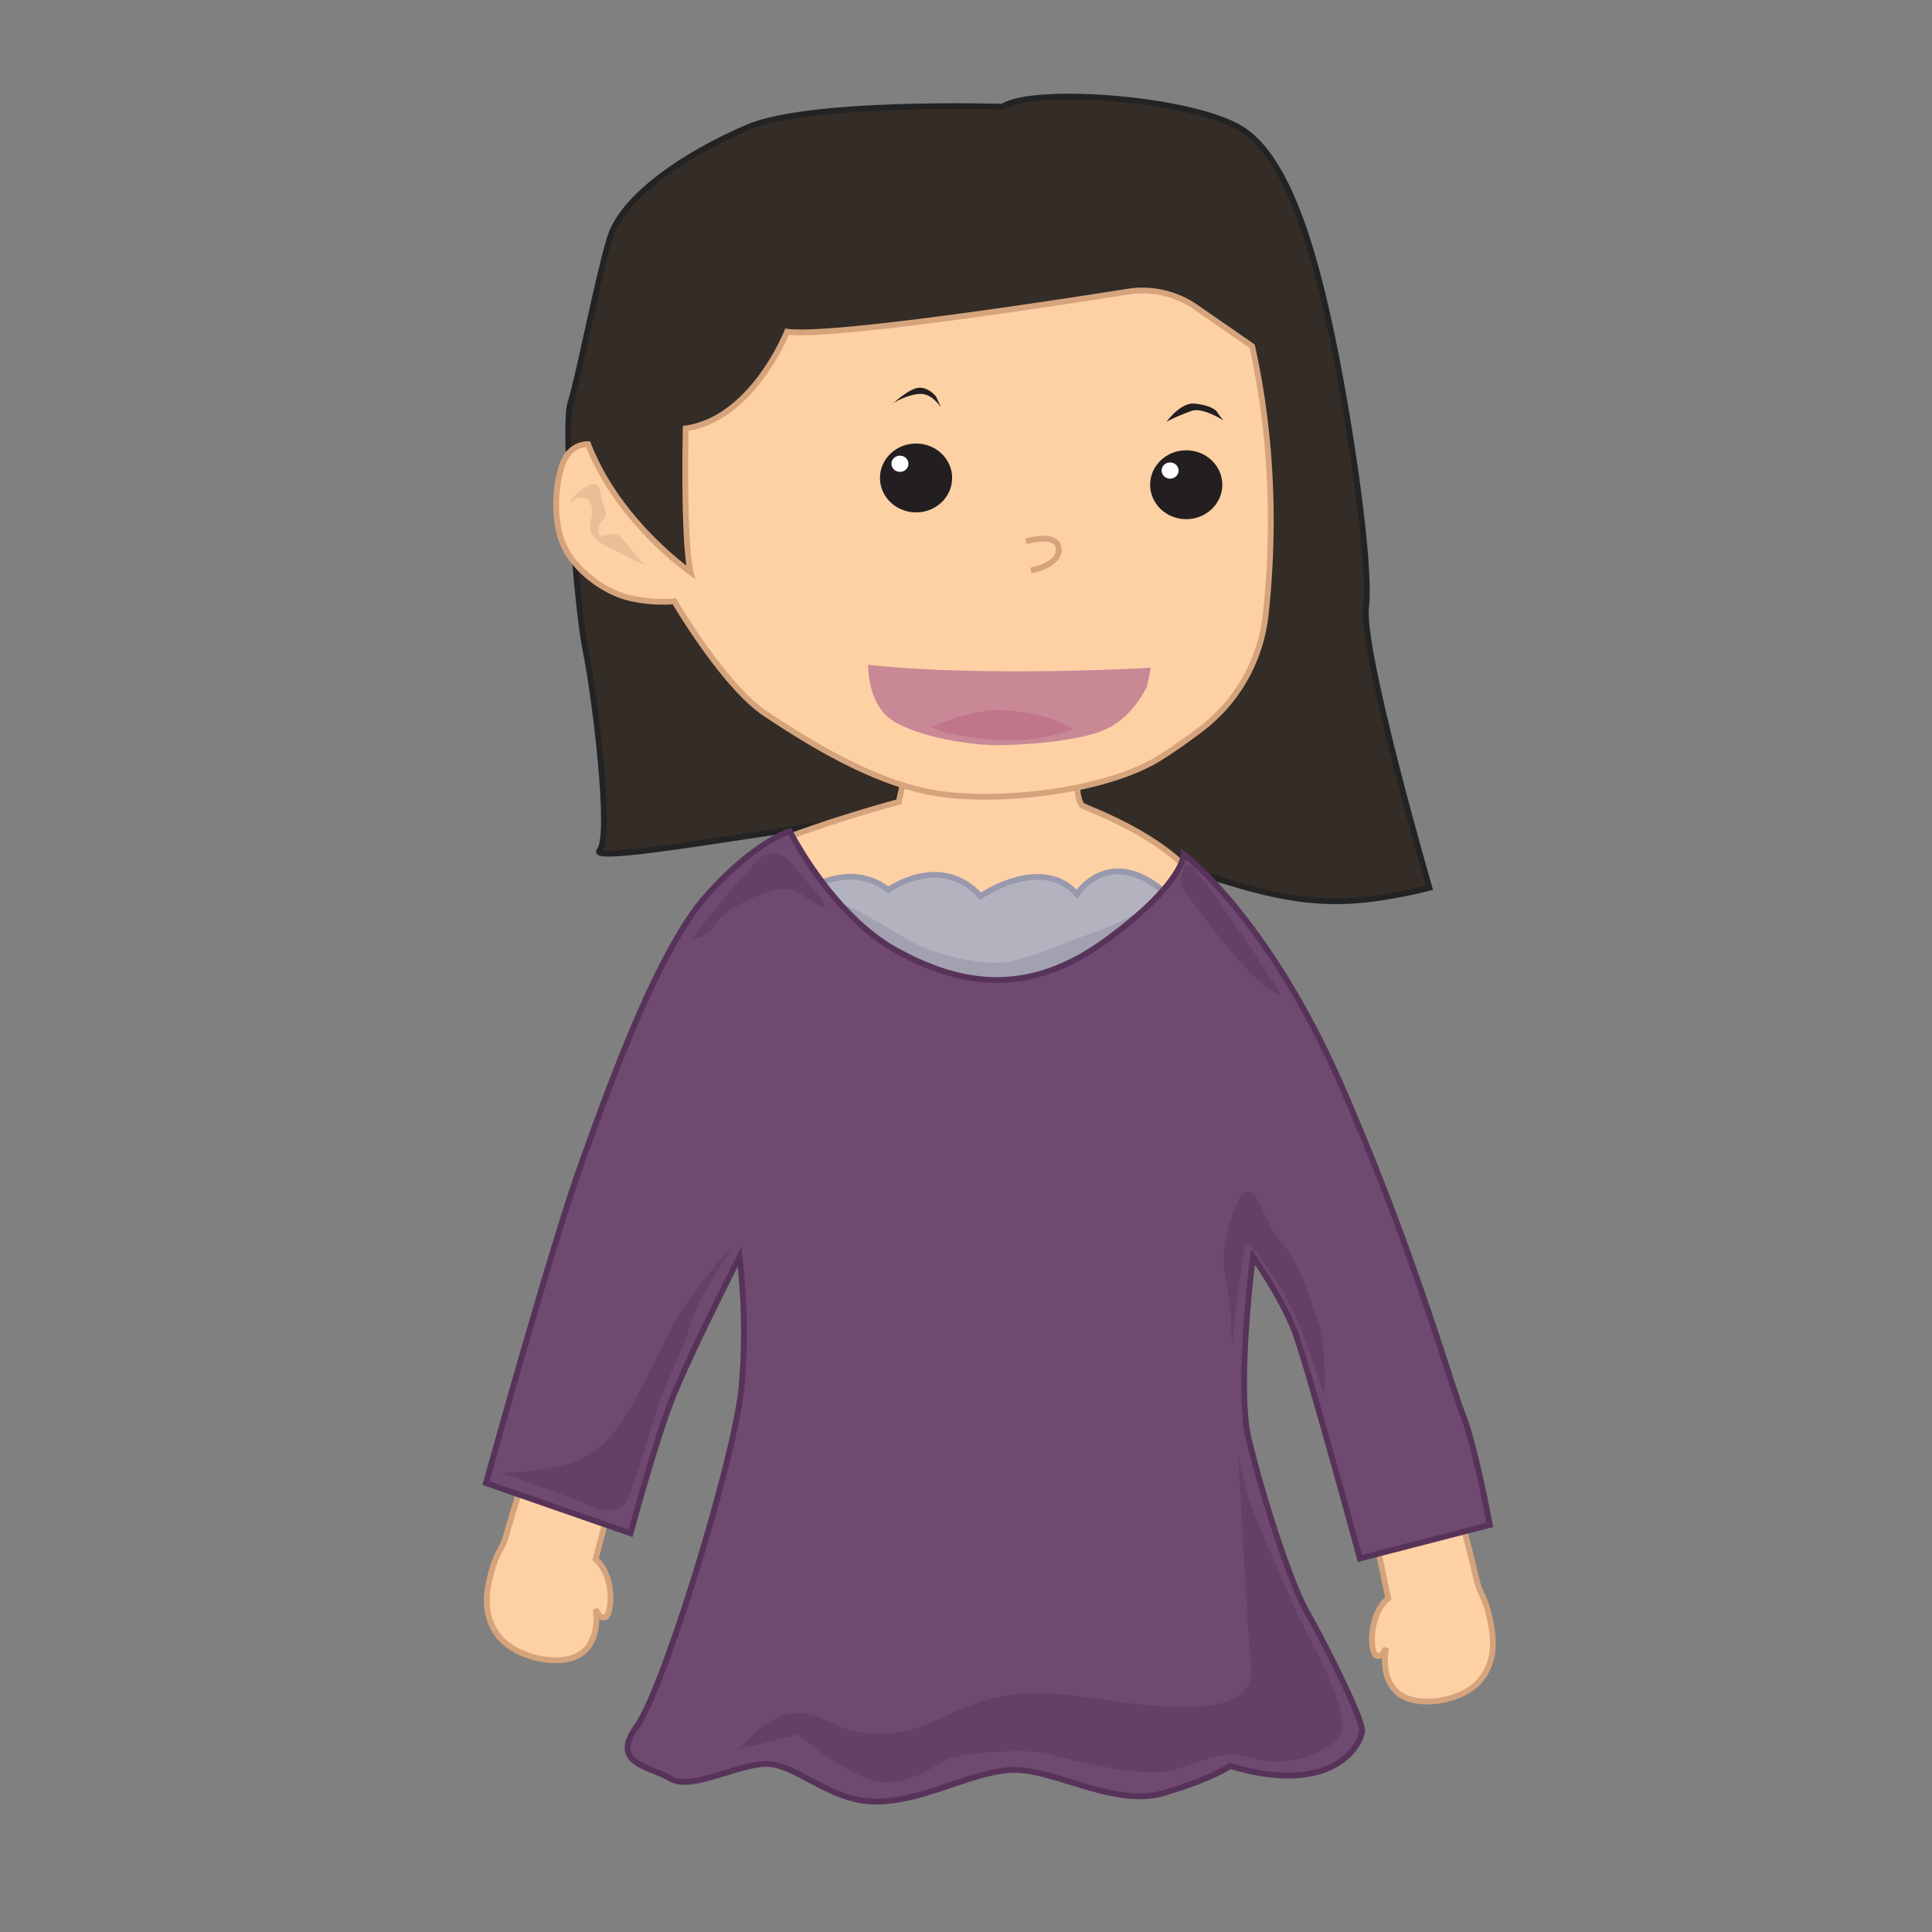 <svg id="Layer_2" data-name="Layer 2" xmlns="http://www.w3.org/2000/svg" viewBox="0 0 1000 1000"><rect x="0" y="0" width="1000" height="1000" fill="#808080" stroke="none"/><defs><style>.cls-1{fill:#332c27;stroke:#232323;}.cls-1,.cls-2,.cls-3,.cls-5{stroke-miterlimit:10;stroke-width:3px;}.cls-2{fill:#fed1a5;stroke:#d6a47c;}.cls-3{fill:#b3b3bf;stroke:#9999ad;}.cls-4{fill:#a1a1af;}.cls-5{fill:#6f4970;stroke:#573359;}.cls-6{fill:#644066;}.cls-7{fill:#c88896;}.cls-8{fill:#eabf98;}.cls-9{fill:#c0758a;}.cls-10{fill:#231f20;}.cls-11{fill:#fff;}</style></defs><title>designer</title><path class="cls-1" d="M548.37,437s60.33,11.26,84.6,18.77,42.62,11.27,62.95,10.64,43.94-6.88,43.94-6.88-35.41-122-32.79-145.2S698.54,218,690,176.66s-21.64-92-45.91-108.9S534.6,44.6,518.86,55.24c0,0-99.68-3.13-131.81,10.64s-64.93,35.67-71.48,57.58-16.4,73.22-20.33,85.12,3.28,106.39,7.87,128.3,13.77,95.76,7.21,103.27,98.37-11.9,122-13.77S548.37,437,548.37,437Z"/><path class="cls-2" d="M379.51,456.26l24.95-21.69s25-9.77,60.75-19.53l4.34-19.53h87.87s-1.09,19.53,3.25,21.7,41.23,15.19,59.67,39.05S590,515.93,587.79,518.1s-156.21,7.59-156.21,7.59Z"/><path class="cls-3" d="M406.63,467.11c2.17,0,29.29-24.95,53.16-6.51,0,0,27.12-19.52,47.73,3.26,0,0,31.46-21.7,49.9-1.09,0,0,17.36-27.12,47.73,1.09,0,0,14.1,27.12-21.7,48.82S467.38,542,445.68,520.27,406.63,467.11,406.63,467.11Z"/><path class="cls-4" d="M434.83,475.79s-9.76-7.59-6.5-9.76,26,10.85,40.13,19.52,41.23,15.19,55.33,11.94,30.37-10.85,43.39-15.19,38-18.44,38-18.44l-35.8,39.05s-96.55,10.85-99.8,10.85S434.83,475.79,434.83,475.79Z"/><path class="cls-2" d="M279.16,738.51S264.35,785.94,262.22,794s-4.48,8.07-7.32,17.81-6.05,23.28,3.16,35,32.95,16.5,43.12,8.79,7.06-22.86,7.06-22.86,2.26,5.88,5.3,4.16,5-20.74-5.24-29.91l14.24-54.59L282.3,730.88Z"/><path class="cls-2" d="M749.93,760.87s12.46,48.09,14.21,56.22,4,8.3,6.39,18.16,4.93,23.53-4.57,34.65-32.9,14.5-42.52,6.22-5.93-23.18-5.93-23.18-2.46,5.73-5.36,3.83-4-20.93,6.4-29.46l-11.61-55.19,40.25-19Z"/><path class="cls-5" d="M408.8,430.23s21.7,43.39,55.32,61.83,68.35,23.87,108.49-5.42,40.13-44.48,40.13-44.48,43.4,32.55,81.37,119.33,56.41,154,62.92,170.32,14.1,57.49,14.1,57.49l-67.26,17.36s-27.12-99.8-33.63-117.16-21.7-39-21.7-39-8.67,67.26-2.17,94.38,20.62,72.68,30.38,90S705,889.11,705,895.62s-14.1,34.71-68.34,18.44c0,0-8.68,6.51-34.71,14.1s-58.58-14.1-80.28-11.93-44.48,16.27-68.34,16.27S412.05,913,396.87,913s-39.06,14.11-49.91,7.6-31.46-7.6-17.35-27.12,51-140,54.24-175.74a332.3,332.3,0,0,0-1.09-67.26S355.64,703.6,347,726.38s-20.61,67.26-20.61,67.26l-74.85-26s33.63-121.5,48.82-163.81,40.14-111.74,65.09-139.94S408.8,430.23,408.8,430.23Z"/><path class="cls-6" d="M646.37,776.29s19.53,48.81,30.38,69.42,20.61,42.31,17.36,51-25,18.44-42.31,14.1-20.61-2.17-31.46,1.09-16.27,7.59-38,4.34a274.79,274.79,0,0,1-40.14-8.68c-7.59-2.17-43.39-1.09-52.07,3.25s-23.87,16.28-41.22,9.77-35.8-22.78-35.8-22.78l-30.38,7.59s16.28-21.7,33.63-18.44,20.61,13,47.73,9.76,40.14-27.12,96.55-18.44,89,8.68,86.79-16.27S641,753.5,641,753.5Z"/><path class="cls-6" d="M642,659.13c1.09-1.09,1.09-18.45,5.43-14.11s20.61,27.12,27.12,45.57,10.85,31.46,10.85,31.46,1.08-26-2.17-34.72-9.77-33.63-19.53-43.39-15.19-43.39-25-17.36-3.25,35.8-2.17,48.82,1.09,21.69,1.09,21.69Z"/><path class="cls-6" d="M379.51,645s-19.53,29.29-21.7,39.06-13,31.46-16.27,41.22-14.1,46.65-17.36,52.07-11.93,5.43-18.44,2.17-46.65-17.36-46.65-17.36,33.63,1.09,49.91-11.93,29.29-45.56,39.05-64S379.51,645,379.51,645Z"/><path class="cls-6" d="M358.9,485.55c1.08-3.25,26.8-34.15,34-40.94s13.72-2.45,20.23,6.23,16.27,17.36,13,18.44-13-11.93-25-8.68-27.12,10.85-31.45,18.45S358.9,485.55,358.9,485.55Z"/><path class="cls-6" d="M610.57,457.35c1.09-1.09,1.09-16.27,8.68-6.51s28.21,39.05,32.55,46.65,19.52,25,3.25,13S610.57,457.35,610.57,457.35Z"/><path class="cls-2" d="M655,319.09c3.63-32.28,5.64-83.75-6.92-139.93l-29.38-20.32A48.48,48.48,0,0,0,583.59,151c-44.77,7.08-153.92,23.67-176.21,20.7,0,0-17.71,45.06-52.47,50.07,0,0-1.31,58.83,2.63,74.48,0,0-37.38-25.66-53.12-66.34,0,0-9.18-.63-13.12,10s-5.24,28.16,0,41.31,21,25,34.1,28.16A74.49,74.49,0,0,0,349,311.22s25.58,43.81,47.22,58.2,56.39,36.3,89.18,41.31,87.88-1.25,115.42-18.78c7.32-4.65,14.18-9.53,20.3-14.18A85.91,85.91,0,0,0,655,319.09Z"/><path class="cls-7" d="M595.59,345.63s-86.57,5.06-146.24-1.55c0,0-.66,20.61,13.11,29.17s40.66,12.45,53.12,12.45,40.66-1.56,55.74-7.78,22.3-22.56,22.3-22.56S594.93,349.91,595.59,345.63Z"/><path class="cls-8" d="M335.24,293.07c-2,0-9.18-10-13.77-15s-11.81,3.13-11.81-3.13,5.91-5.64,3.28-11.89-1.31-15-7.87-11.9-9.83,7.51-9.83,8.77,2-2.51,5.24-2.51,5.25,1.25,5.9,6.26-3.27,8.76.66,13.77,9.84,6.26,15.08,9.39A112.69,112.69,0,0,0,335.24,293.07Z"/><path class="cls-9" d="M555.58,377.56a109.68,109.68,0,0,1-29.51,5.63c-15.74.63-36.72-3.75-38-4.38s-5.91-2.5-5.91-2.5,20.33-9.39,36.07-8.76S549,372.55,555.58,377.56Z"/><ellipse class="cls-10" cx="613.98" cy="250.9" rx="18.68" ry="17.83"/><ellipse class="cls-11" cx="605.64" cy="243.56" rx="4.4" ry="4.2"/><ellipse class="cls-10" cx="474.15" cy="247.39" rx="18.68" ry="17.83"/><ellipse class="cls-11" cx="465.81" cy="240.05" rx="4.4" ry="4.2"/><path class="cls-10" d="M633.29,217.65s-10.49-6.88-16.39-5a101.08,101.08,0,0,0-13.12,5.64s7.22-10,14.43-9.39,11.15,3.13,11.8,4.38A43.56,43.56,0,0,0,633.29,217.65Z"/><path class="cls-10" d="M487.05,210.77c-.65-.63-4.59-6.89-10.49-6.89s-14.43,4.38-15.08,5.63c0,0,8.52-8.13,13.77-8.76s9.18,4.38,9.18,4.38Z"/><path class="cls-2" d="M531,280.24s16.4-5,17,3.75-14.43,11.27-14.43,11.27"/></svg>